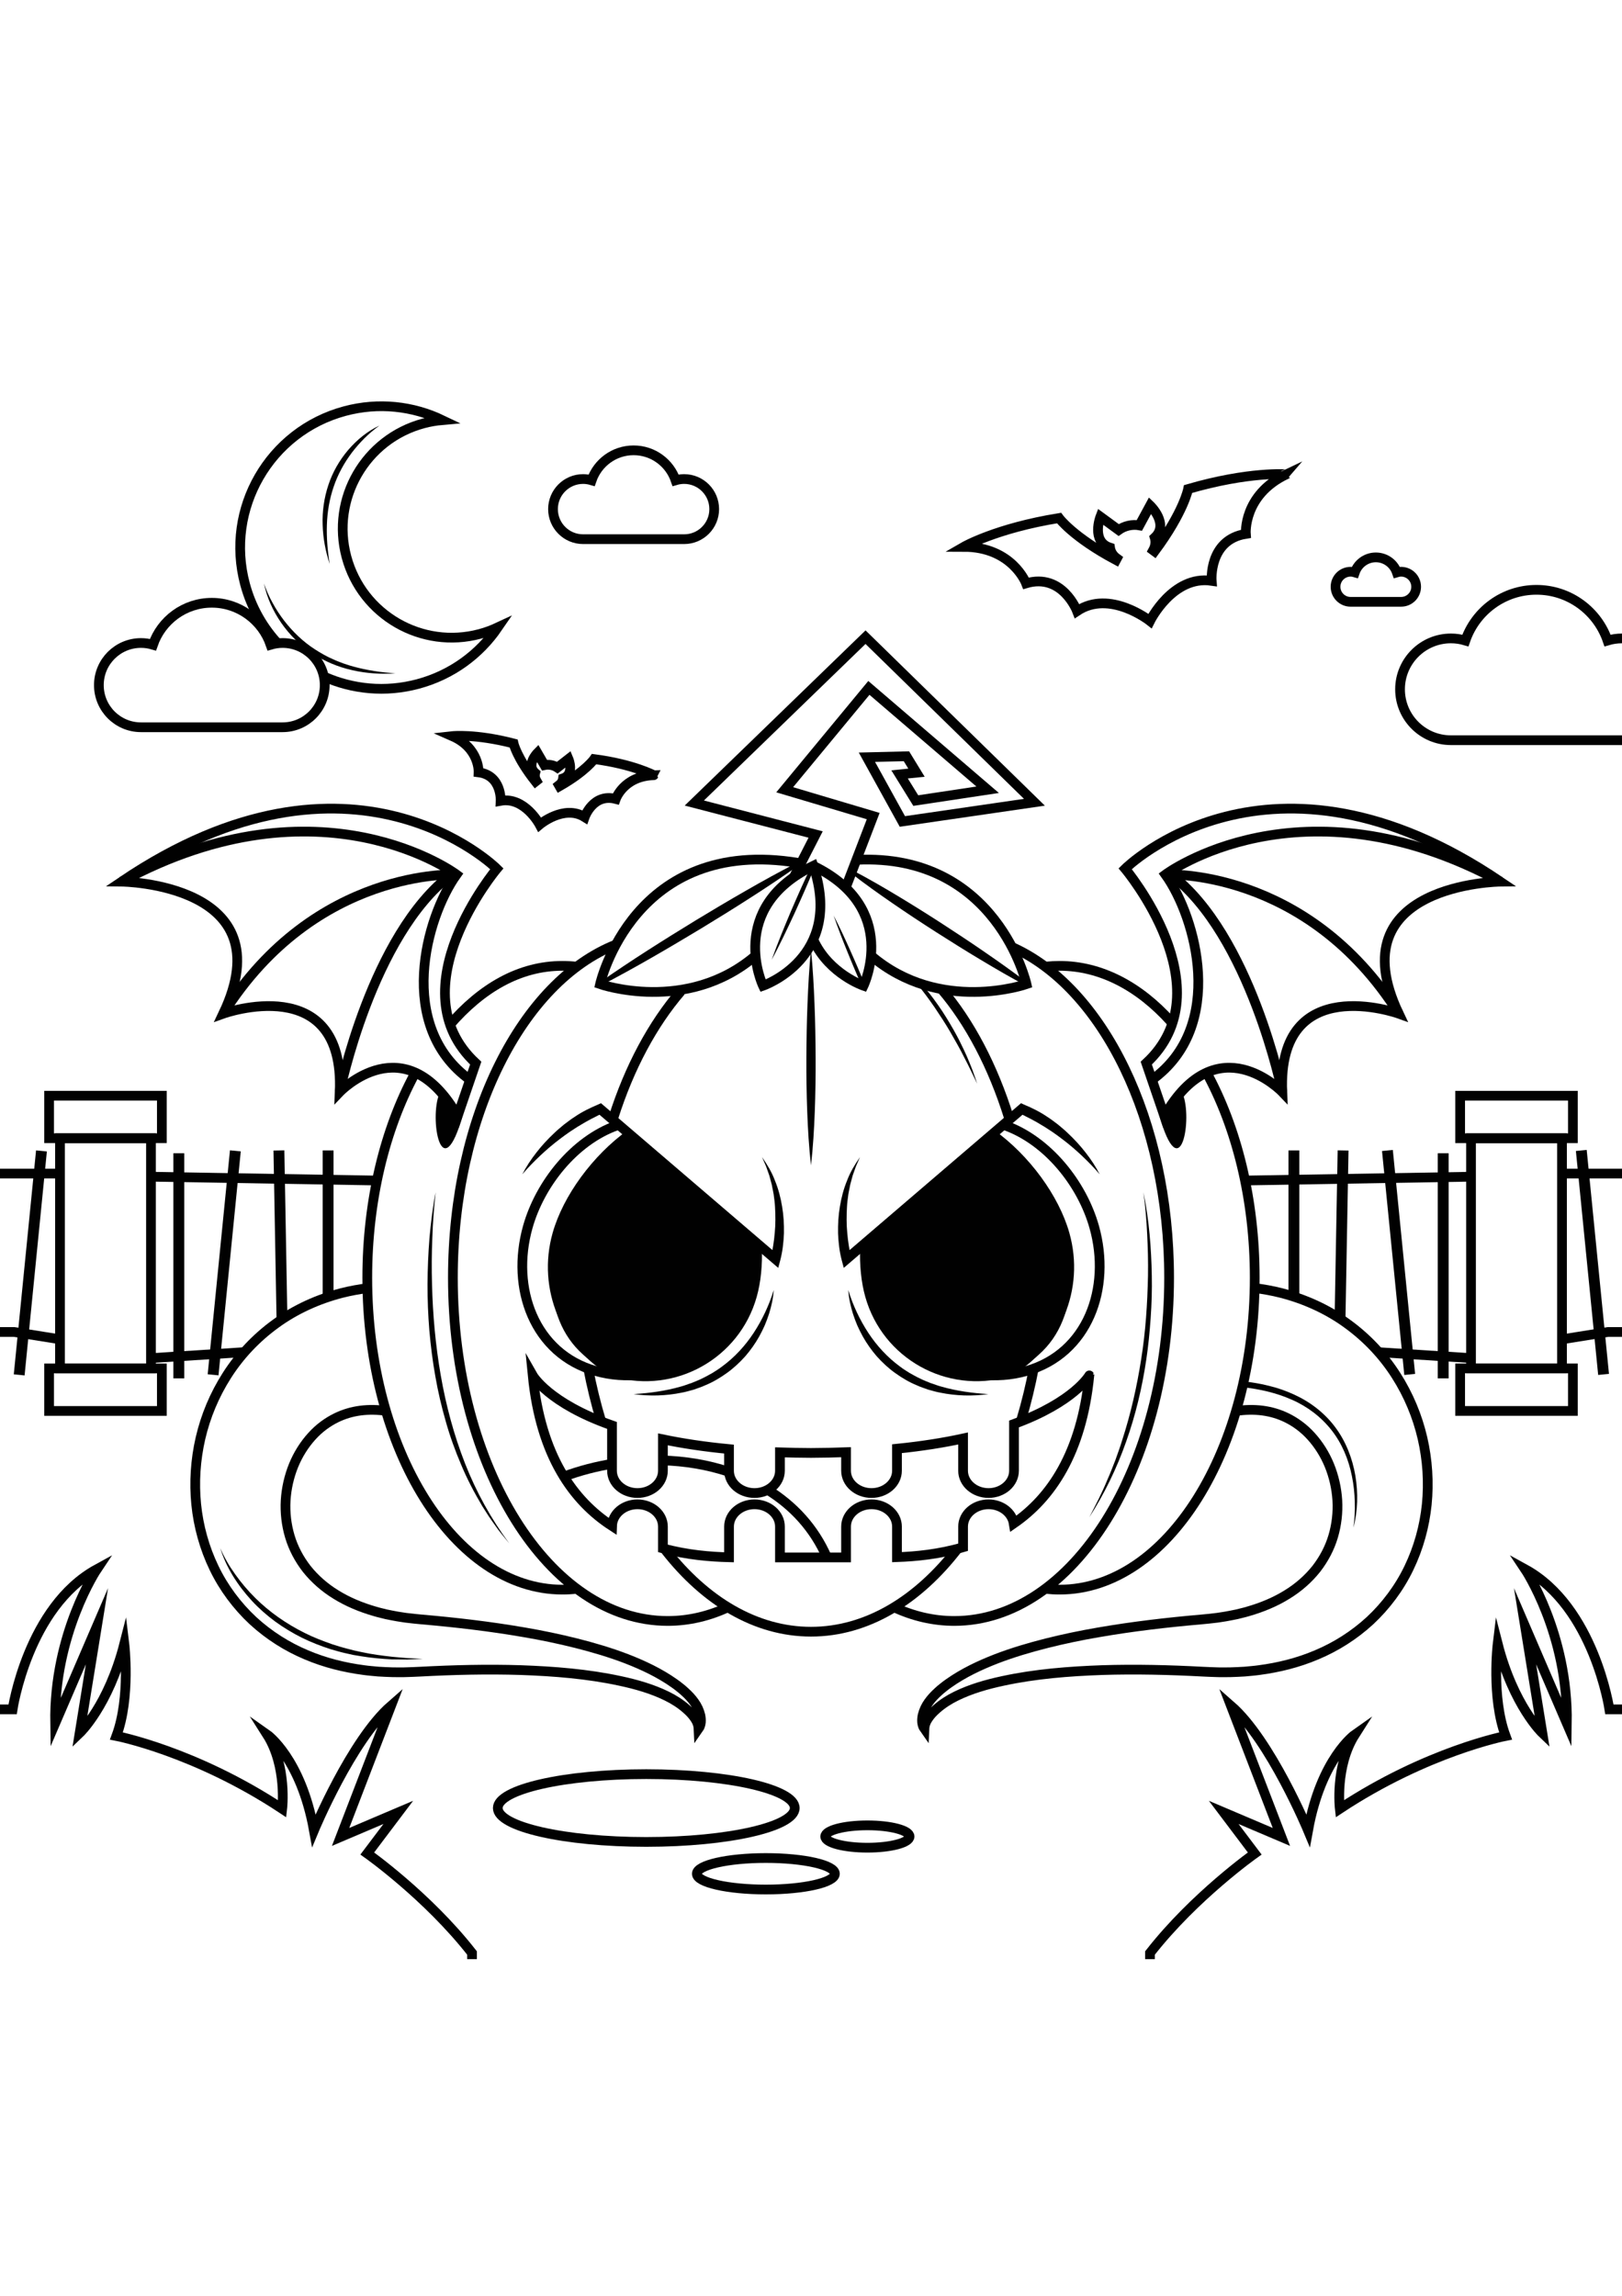 <?xml version="1.0" encoding="utf-8"?>
<!-- Generator: Adobe Illustrator 27.5.0, SVG Export Plug-In . SVG Version: 6.00 Build 0)  -->
<svg xmlns="http://www.w3.org/2000/svg" xmlns:xlink="http://www.w3.org/1999/xlink" viewBox="0 0 500 500" width="595" height="842" preserveAspectRatio="xMidYMid meet" data-scaled="true">
<g id="BACKGROUND">
	<rect style="fill:#FFFFFF;" width="500" height="500"/>
</g>
<g id="OBJECTS">
	<g>
		<g>
			<g>
				<g>
					<g>
						<g>
							<path style="fill:none;stroke:#010101;stroke-width:3;stroke-miterlimit:10;" d="M138.52,212.205
								c9.922-11.524,21.656-18.321,34.861-18.321c1.486,0,2.958,0.086,4.417,0.255"/>
							<path style="fill:none;stroke:#010101;stroke-width:3;stroke-miterlimit:10;" d="M177.799,385.869
								c-1.459,0.169-2.932,0.255-4.417,0.255c-33.228,0-60.164-43.034-60.164-96.12c0-23.956,5.485-45.865,14.559-62.696"/>
							<path style="fill:none;stroke:#010101;stroke-width:3;stroke-miterlimit:10;" d="M224.753,391.389
								c-6,2.856-12.356,4.39-18.937,4.39c-36.566,0-66.208-47.357-66.208-105.775c0-49.639,21.402-91.291,50.269-102.69"/>
						</g>
						<g>
							<path style="fill:none;stroke:#010101;stroke-width:3;stroke-miterlimit:10;" d="M360.94,211.048
								c-9.734-10.821-21.564-17.164-34.322-17.164c-1.332,0-2.655,0.069-3.966,0.205"/>
							<path style="fill:none;stroke:#010101;stroke-width:3;stroke-miterlimit:10;" d="M322.36,385.887
								c1.407,0.157,2.827,0.237,4.259,0.237c33.228,0,60.164-43.034,60.164-96.12c0-24.293-5.641-46.481-14.944-63.404"/>
							<path style="fill:none;stroke:#010101;stroke-width:3;stroke-miterlimit:10;" d="M275.534,391.525
								c5.915,2.769,12.174,4.255,18.65,4.255c36.565,0,66.208-47.357,66.208-105.775c0-48.591-20.508-89.529-48.45-101.927"/>
						</g>
					</g>
				</g>
				<path style="fill:none;stroke:#010101;stroke-width:3;stroke-miterlimit:10;" d="M189.099,240.631
					c4.915-15.445,12.065-28.77,20.769-38.889"/>
				<path style="fill:none;stroke:#010101;stroke-width:3;stroke-miterlimit:10;" d="M185.246,333.999
					c-1.569-5.216-2.898-10.65-3.965-16.267"/>
				<path style="fill:none;stroke:#010101;stroke-width:3;stroke-miterlimit:10;" d="M295.348,373.322
					c-12.364,16.108-28.149,25.767-45.347,25.767c-16.965,0-32.555-9.4-44.843-25.117"/>
				<path style="fill:none;stroke:#010101;stroke-width:3;stroke-miterlimit:10;" d="M318.755,317.553
					c-1.053,5.577-2.364,10.975-3.912,16.158"/>
				<path style="fill:none;stroke:#010101;stroke-width:3;stroke-miterlimit:10;" d="M290.215,201.048
					c8.711,10.188,15.874,23.827,20.783,39.583"/>
			</g>
			<g>
				<path style="fill:none;stroke:#010101;stroke-width:3;stroke-miterlimit:10;" d="M312.577,335.08v14.404
					c0,3.795-3.514,6.871-7.849,6.871c-4.335,0-7.849-3.076-7.849-6.871v-9.939c-5.904,1.282-12.658,2.371-20.376,3.151v6.788
					c0,3.795-3.514,6.871-7.849,6.871c-4.335,0-7.849-3.076-7.849-6.871v-5.715c-3.449,0.133-7.042,0.213-10.804,0.226
					c-3.314-0.012-6.502-0.073-9.573-0.179v5.668c0,3.795-3.514,6.871-7.849,6.871c-4.335,0-7.849-3.076-7.849-6.871v-6.667
					c-7.694-0.735-14.452-1.773-20.376-3.008v9.676c0,3.795-3.514,6.871-7.849,6.871h0c-4.335,0-7.849-3.076-7.849-6.871V335.52
					c-19.606-6.87-24.449-15.416-24.449-15.416c2.454,24.837,12.549,38.691,24.46,46.415c0.111-3.711,3.574-6.69,7.839-6.69
					c4.335,0,7.849,3.076,7.849,6.871v6.709c7.448,2.036,14.659,2.601,20.376,2.742V366.7c0-3.795,3.514-6.871,7.849-6.871
					c4.335,0,7.849,3.076,7.849,6.871v9.495c4.042,0,6.714,0,8.383,0c1.718,0,2.379,0,2.379,0c1.833,0,4.875,0,9.615,0V366.7
					c0-3.795,3.514-6.871,7.849-6.871c4.335,0,7.849,3.076,7.849,6.871v9.414c5.831-0.203,13.021-0.888,20.376-3.055V366.7
					c0-3.795,3.514-6.871,7.849-6.871h0c3.964,0,7.233,2.575,7.765,5.917c11.402-7.864,20.929-21.613,23.302-45.641
					C335.795,320.104,331.156,328.291,312.577,335.08z"/>
			</g>
			<g>
				<polyline style="fill:none;stroke:#010101;stroke-width:3;stroke-miterlimit:10;" points="260.822,169.485 269.176,147.727 
					241.889,139.611 267.843,108.221 304.455,139.611 282.299,142.948 277.306,134.88 282.518,134.353 279.42,129.288 
					267.236,129.584 278.169,149.383 318.874,143.467 266.809,92.585 214.034,143.703 251.426,153.406 244.703,166.541 				"/>
				<g>
					<path style="fill:none;stroke:#010101;stroke-width:3;stroke-miterlimit:10;" d="M246.104,162.161
						c-50.823-8.434-61.123,37.354-61.123,37.354s26.732,9.356,47.923-8.773"/>
					<path style="fill:none;stroke:#010101;stroke-width:3;stroke-miterlimit:10;" d="M263.999,161.209
						c43.327-2.168,52.431,38.306,52.431,38.306s-26.739,9.359-47.931-8.781"/>
					<path style="fill:none;stroke:#010101;stroke-width:3;stroke-miterlimit:10;" d="M250.686,163.044
						c26.951,13.029,15.512,36.965,15.512,36.965s-10.371-3.557-15.233-13.632"/>
					<path style="fill:none;stroke:#010101;stroke-width:3;stroke-miterlimit:10;" d="M235.205,200.009
						c0,0,25.095-8.606,15.512-36.965C223.766,176.073,235.205,200.009,235.205,200.009z"/>
				</g>
			</g>
			<g>
				<g>
					<path style="fill:none;stroke:#010101;stroke-width:3;stroke-miterlimit:10;" d="M190.143,243.072
						c-13.198,4.73-23.703,18.026-27.434,31.235c-5.35,18.939,1.983,39.097,20.922,44.447c4.738,1.338,9.522,1.652,14.118,1.074
						c-1.764-0.221-3.533-0.576-5.296-1.074c-18.939-5.35-24.312-23.253-18.962-42.192c3.175-11.241,10.698-22.788,20.721-29.417"/>
					<g>
						<path style="fill:#010101;" d="M161.005,258.136c1.209-2.377,2.704-4.617,4.356-6.73c1.645-2.124,3.479-4.108,5.453-5.956
							c0.961-0.955,2.029-1.79,3.061-2.673c1.089-0.808,2.151-1.662,3.309-2.381c2.247-1.544,4.72-2.743,7.235-3.796l0.002-0.001
							l0.833-0.389l0.734,0.628l54.049,46.296l-2.42,0.733l0-0.002c0.279-1.182,0.546-2.511,0.733-3.794
							c0.216-1.294,0.357-2.602,0.473-3.913c0.256-2.624,0.243-5.267,0.087-7.906c-0.054-1.326-0.249-2.633-0.423-3.952
							c-0.103-0.656-0.257-1.301-0.382-1.955l-0.184-0.984l-0.258-0.965l-0.527-1.937l-0.673-1.896
							c-0.113-0.317-0.211-0.642-0.337-0.955l-0.411-0.923l-0.818-1.867c1.543,2.226,2.998,4.595,3.963,7.184
							c1.059,2.552,1.77,5.255,2.223,7.995c0.475,2.741,0.629,5.536,0.576,8.324c-0.118,2.805-0.406,5.531-1.153,8.356l-0.001,0.002
							l-0.611,2.282l-1.809-1.55l-54.049-46.296l1.567,0.239l-0.001,0.001c-2.292,1.15-4.586,2.283-6.767,3.647
							c-1.124,0.626-2.163,1.389-3.258,2.072c-1.046,0.754-2.119,1.48-3.138,2.282c-2.065,1.57-4.052,3.263-5.959,5.062
							C164.576,254.224,162.726,256.105,161.005,258.136z"/>
					</g>
					<path style="fill:#010101;" d="M193.606,244.455c-10.949,7.861-20.027,20.325-23.249,31.732
						c-4.923,17.427,2.924,35.434,17.95,44.054c0.322,0.101,0.64,0.207,0.967,0.3c18.939,5.35,38.63-5.667,43.979-24.606
						c1.298-4.596,1.812-9.895,1.584-15.359L193.606,244.455z"/>
				</g>
				<g>
					<path style="fill:none;stroke:#010101;stroke-width:3;stroke-miterlimit:10;" d="M309.857,243.072
						c13.198,4.73,23.703,18.026,27.434,31.235c5.35,18.939-1.983,39.097-20.922,44.447c-4.738,1.338-9.522,1.652-14.118,1.074
						c1.764-0.221,3.533-0.576,5.296-1.074c18.939-5.35,24.312-23.253,18.962-42.192c-3.175-11.241-10.698-22.788-20.721-29.417"/>
					<g>
						<path style="fill:#010101;" d="M338.995,258.136c-1.721-2.03-3.57-3.912-5.473-5.715c-1.907-1.799-3.894-3.492-5.959-5.062
							c-1.019-0.802-2.091-1.528-3.138-2.282c-1.095-0.683-2.134-1.447-3.258-2.072c-2.181-1.365-4.475-2.497-6.767-3.647
							l-0.002-0.001l1.566-0.239l-54.049,46.296l-1.809,1.55l-0.611-2.282l-0.001-0.002c-0.747-2.825-1.035-5.552-1.153-8.356
							c-0.053-2.788,0.101-5.583,0.576-8.324c0.454-2.74,1.164-5.443,2.223-7.995c0.965-2.589,2.42-4.958,3.963-7.184l-0.818,1.867
							l-0.411,0.923c-0.126,0.312-0.224,0.638-0.337,0.955l-0.673,1.896l-0.527,1.937l-0.258,0.965l-0.185,0.984
							c-0.125,0.654-0.279,1.299-0.382,1.955c-0.174,1.319-0.369,2.626-0.423,3.952c-0.155,2.639-0.169,5.282,0.087,7.906
							c0.116,1.311,0.257,2.619,0.473,3.913c0.187,1.284,0.454,2.612,0.733,3.794l0,0.002l-2.42-0.733l54.049-46.296l0.734-0.628
							l0.833,0.389l0.002,0.001c2.515,1.052,4.988,2.252,7.235,3.796c1.158,0.719,2.22,1.573,3.309,2.381
							c1.032,0.883,2.1,1.717,3.061,2.673c1.973,1.848,3.808,3.832,5.453,5.956C336.29,253.519,337.786,255.759,338.995,258.136z"/>
					</g>
					<path style="fill:#010101;" d="M306.394,244.455c10.949,7.861,20.027,20.325,23.249,31.732
						c4.922,17.427-2.924,35.434-17.95,44.054c-0.322,0.101-0.641,0.207-0.967,0.3c-18.939,5.35-38.63-5.667-43.979-24.606
						c-1.298-4.596-1.812-9.895-1.584-15.359L306.394,244.455z"/>
				</g>
			</g>
			<g>
				<g>
					<path style="fill:#010101;" d="M238.512,293.8c-0.138,2.482-0.705,4.933-1.447,7.321c-0.379,1.194-0.834,2.363-1.312,3.528
						c-0.514,1.147-1.071,2.278-1.68,3.385c-1.23,2.206-2.7,4.29-4.367,6.211c-1.702,1.887-3.572,3.644-5.65,5.122
						c-2.068,1.484-4.27,2.803-6.623,3.766c-1.15,0.542-2.368,0.908-3.553,1.348c-1.222,0.326-2.427,0.715-3.67,0.927
						c-4.935,1.017-9.991,1.143-14.893,0.457c4.939-0.305,9.799-0.962,14.436-2.297c1.174-0.281,2.281-0.769,3.426-1.123
						c1.102-0.471,2.236-0.864,3.292-1.424c1.085-0.5,2.112-1.106,3.156-1.678c1.004-0.638,2.022-1.256,2.961-1.987
						c3.838-2.806,7.112-6.359,9.751-10.375C234.969,302.957,237.067,298.529,238.512,293.8z"/>
				</g>
				<g>
					<path style="fill:#010101;" d="M261.488,293.8c1.445,4.729,3.543,9.158,6.173,13.182c2.639,4.016,5.913,7.569,9.751,10.375
						c0.939,0.731,1.957,1.349,2.961,1.987c1.044,0.572,2.07,1.177,3.156,1.678c1.057,0.56,2.19,0.954,3.292,1.424
						c1.144,0.354,2.252,0.842,3.426,1.123c4.637,1.335,9.497,1.992,14.436,2.297c-4.902,0.686-9.958,0.56-14.893-0.457
						c-1.243-0.212-2.448-0.602-3.67-0.927c-1.185-0.44-2.403-0.807-3.553-1.348c-2.353-0.963-4.555-2.283-6.623-3.766
						c-2.078-1.478-3.948-3.234-5.65-5.122c-1.667-1.921-3.136-4.005-4.367-6.211c-0.608-1.107-1.166-2.238-1.68-3.385
						c-0.478-1.165-0.933-2.334-1.312-3.528C262.193,298.733,261.626,296.282,261.488,293.8z"/>
				</g>
			</g>
		</g>
		<g>
			<g>
				<g>
					<path style="fill:none;stroke:#010101;stroke-width:3;stroke-miterlimit:10;" d="M346.843,163.954
						c0,0,31.146,37.068,6.509,59.905l5.572,16.299c16.265-28.417,36.351-7.405,36.351-7.405
						c-1.621-37.591,35.905-24.137,35.905-24.137c-19.107-40.178,31.343-40.687,31.343-40.687
						C391.241,119.723,346.843,163.954,346.843,163.954z"/>
					<path style="fill:none;stroke:#010101;stroke-width:3;stroke-miterlimit:10;" d="M355.111,229.001
						c22.885-16.446,13.623-50.069,4.15-63.257c0,0,41.701-31.207,103.263,2.184"/>
					<path style="fill:none;stroke:#010101;stroke-width:3;stroke-miterlimit:10;" d="M359.261,165.744
						c0,0,43.499-2.249,71.92,42.871"/>
					<path style="fill:none;stroke:#010101;stroke-width:3;stroke-miterlimit:10;" d="M395.276,232.752
						c0,0-9.8-48.368-34.345-67.021"/>
				</g>
				<path style="fill:#010101;" d="M357.261,239.632c6.631,23.576,10.525,0.999,7.262-6.421L357.261,239.632z"/>
			</g>
			<g>
				<g>
					<path style="fill:none;stroke:#010101;stroke-width:3;stroke-miterlimit:10;" d="M153.157,163.954
						c0,0-31.146,37.068-6.51,59.905l-5.572,16.299c-16.265-28.417-36.351-7.405-36.351-7.405
						c1.621-37.591-35.905-24.137-35.905-24.137c19.106-40.178-31.343-40.687-31.343-40.687
						C108.759,119.723,153.157,163.954,153.157,163.954z"/>
					<path style="fill:none;stroke:#010101;stroke-width:3;stroke-miterlimit:10;" d="M144.889,229.001
						c-22.885-16.446-13.623-50.069-4.15-63.257c0,0-41.701-31.207-103.263,2.184"/>
					<path style="fill:none;stroke:#010101;stroke-width:3;stroke-miterlimit:10;" d="M140.739,165.744
						c0,0-43.499-2.249-71.92,42.871"/>
					<path style="fill:none;stroke:#010101;stroke-width:3;stroke-miterlimit:10;" d="M104.724,232.752
						c0,0,9.8-48.368,34.345-67.021"/>
				</g>
				<path style="fill:#010101;" d="M142.739,239.632c-6.631,23.576-10.525,0.999-7.262-6.421L142.739,239.632z"/>
			</g>
		</g>
		<path style="fill:none;stroke:#010101;stroke-width:3;stroke-miterlimit:10;" d="M386.75,293.187
			c2.757,0.339,5.518,0.833,8.258,1.531c7.214,1.861,14.247,5.022,20.297,9.445c6.068,4.387,11.189,9.867,15.04,15.923
			c3.87,6.052,6.584,12.621,8.15,19.351c1.554,6.734,1.997,13.634,1.323,20.418c-0.689,6.781-2.54,13.449-5.501,19.588
			c-2.95,6.146-7.109,11.683-11.995,16.242c-4.924,4.529-10.554,8.062-16.397,10.513c-5.842,2.492-11.863,3.947-17.785,4.724
			c-1.482,0.216-2.958,0.308-4.431,0.46c-1.469,0.071-2.937,0.177-4.394,0.199c-1.454-0.002-2.912,0.06-4.35-0.013
			c-1.435-0.047-2.927-0.093-4.16-0.164c-10.358-0.554-20.729-0.812-31.051-0.482c-10.306,0.366-20.621,1.181-30.589,3.333
			c-4.978,1.058-9.891,2.467-14.367,4.654c-2.233,1.089-4.321,2.425-6.113,4.018c-0.906,0.792-1.734,1.649-2.419,2.628
			c-0.7,0.98-1.244,2.075-1.305,3.466c-0.403-0.567-0.622-1.286-0.707-2.023c-0.062-0.732,0.007-1.486,0.168-2.209
			c0.35-1.439,1.002-2.803,1.851-3.97c0.842-1.176,1.827-2.232,2.879-3.171l0.789-0.713l0.82-0.659
			c0.543-0.453,1.107-0.865,1.678-1.265c4.568-3.23,9.584-5.577,14.67-7.558c5.103-1.96,10.324-3.492,15.574-4.819
			c5.252-1.316,10.548-2.419,15.859-3.329c10.624-1.845,21.307-3.08,31.998-4.009c1.398-0.113,2.537-0.258,3.732-0.391
			c1.196-0.108,2.357-0.344,3.529-0.509c1.166-0.189,2.307-0.451,3.453-0.67c1.12-0.296,2.26-0.526,3.352-0.862
			c4.4-1.258,8.517-2.971,12.096-5.198c3.602-2.196,6.634-4.908,9.048-7.93c2.37-3.062,4.148-6.43,5.213-10.025
			c1.066-3.589,1.496-7.357,1.283-11.093c-0.228-3.736-1.076-7.419-2.451-10.797c-1.382-3.377-3.318-6.418-5.582-8.921
			c-2.258-2.521-4.892-4.434-7.653-5.774c-4.693-2.267-9.878-2.877-15.529-2.061"/>
		<path style="fill:none;stroke:#010101;stroke-width:3;stroke-miterlimit:10;" d="M113.551,293.187
			c-2.757,0.339-5.518,0.833-8.258,1.531c-7.214,1.861-14.247,5.022-20.297,9.445c-6.068,4.387-11.189,9.867-15.04,15.923
			c-3.87,6.052-6.585,12.621-8.15,19.351c-1.554,6.734-1.997,13.634-1.323,20.418c0.689,6.781,2.54,13.449,5.501,19.588
			c2.95,6.146,7.109,11.683,11.995,16.242c4.924,4.529,10.554,8.062,16.397,10.513c5.842,2.492,11.863,3.947,17.785,4.724
			c1.482,0.216,2.958,0.308,4.431,0.46c1.469,0.071,2.937,0.177,4.394,0.199c1.454-0.002,2.912,0.06,4.35-0.013
			c1.435-0.047,2.927-0.093,4.16-0.164c10.358-0.554,20.729-0.812,31.051-0.482c10.306,0.366,20.621,1.181,30.589,3.333
			c4.978,1.058,9.891,2.467,14.367,4.654c2.233,1.089,4.321,2.425,6.113,4.018c0.906,0.792,1.734,1.649,2.419,2.628
			c0.7,0.98,1.244,2.075,1.305,3.466c0.403-0.567,0.622-1.286,0.707-2.023c0.061-0.732-0.007-1.486-0.168-2.209
			c-0.35-1.439-1.002-2.803-1.851-3.97c-0.842-1.176-1.827-2.232-2.879-3.171l-0.789-0.713l-0.82-0.659
			c-0.543-0.453-1.107-0.865-1.678-1.265c-4.568-3.23-9.584-5.577-14.67-7.558c-5.103-1.96-10.324-3.492-15.574-4.819
			c-5.252-1.316-10.549-2.419-15.859-3.329c-10.624-1.845-21.307-3.08-31.998-4.009c-1.398-0.113-2.537-0.258-3.732-0.391
			c-1.196-0.108-2.357-0.344-3.529-0.509c-1.166-0.189-2.307-0.451-3.453-0.67c-1.12-0.296-2.26-0.526-3.352-0.862
			c-4.4-1.258-8.517-2.971-12.096-5.198c-3.602-2.196-6.634-4.908-9.048-7.93c-2.37-3.062-4.148-6.43-5.213-10.025
			c-1.066-3.589-1.496-7.357-1.283-11.093c0.228-3.736,1.076-7.419,2.451-10.797c1.382-3.377,3.318-6.418,5.582-8.921
			c2.258-2.521,4.892-4.434,7.653-5.774c4.693-2.267,9.878-2.877,15.529-2.061"/>
		<g>
			<path style="fill:none;stroke:#010101;stroke-width:3;stroke-miterlimit:10;" d="M236.557,355.313
				c7.944,4.89,14.412,11.811,18.361,20.882"/>
			<path style="fill:none;stroke:#010101;stroke-width:3;stroke-miterlimit:10;" d="M204,346.293
				c7.17,0.189,14.215,1.356,20.746,3.545"/>
			<path style="fill:none;stroke:#010101;stroke-width:3;stroke-miterlimit:10;" d="M173.811,351.278
				c4.881-1.81,9.986-3.139,15.167-3.973"/>
		</g>
		<g>
			<path style="fill:#010101;" d="M134.302,263.671c-0.534,4.703-0.873,9.418-1.034,14.137c-0.201,4.716-0.234,9.437-0.094,14.149
				c0.232,9.424,1.073,18.827,2.687,28.098c1.611,9.268,4.054,18.395,7.481,27.158c3.432,8.764,8.019,17.071,13.653,24.681
				c-1.471-1.848-3.059-3.623-4.38-5.594c-0.678-0.972-1.403-1.915-2.044-2.914l-1.913-3.004c-2.421-4.082-4.65-8.3-6.478-12.692
				c-1.868-4.373-3.497-8.858-4.777-13.441c-1.318-4.572-2.4-9.214-3.213-13.9c-0.84-4.682-1.426-9.406-1.843-14.139
				c-0.382-4.737-0.574-9.488-0.562-14.236c0.028-4.748,0.231-9.492,0.602-14.219c0.206-2.363,0.464-4.72,0.775-7.069
				C133.469,268.335,133.822,265.991,134.302,263.671z"/>
		</g>
		<g>
			<path style="fill:#010101;" d="M283.452,198.813c2.109,2.227,3.941,4.628,5.683,7.111c1.753,2.471,3.324,5.063,4.824,7.689
				c0.735,1.322,1.473,2.643,2.123,4.009c0.677,1.352,1.327,2.716,1.939,4.098c0.621,1.377,1.15,2.795,1.716,4.193
				c0.534,1.411,1.009,2.846,1.481,4.276c-1.319-2.715-2.574-5.443-3.987-8.092c-1.315-2.696-2.85-5.274-4.322-7.88
				c-1.505-2.589-3.154-5.087-4.822-7.568c-1.695-2.455-3.469-4.888-5.367-7.155l-0.015-0.017c-0.177-0.211-0.149-0.527,0.062-0.704
				C282.971,198.604,283.271,198.624,283.452,198.813z"/>
		</g>
		<g>
			<path style="fill:#010101;" d="M316.16,199.936c-4.724-2.517-9.336-5.209-13.913-7.955c-4.582-2.738-9.101-5.574-13.6-8.441
				c-4.494-2.875-8.949-5.811-13.348-8.834c-4.401-3.02-8.753-6.115-12.981-9.403c-0.219-0.17-0.258-0.486-0.088-0.704
				c0.152-0.195,0.418-0.247,0.629-0.137c4.746,2.484,9.367,5.16,13.94,7.913c4.575,2.75,9.094,5.585,13.573,8.483
				c4.475,2.905,8.929,5.841,13.321,8.876c4.397,3.026,8.758,6.107,13.008,9.362c0.22,0.169,0.262,0.483,0.093,0.703
				C316.643,199.996,316.373,200.049,316.16,199.936z"/>
		</g>
		<g>
			<path style="fill:#010101;" d="M184.722,199.088c9.721-6.814,19.749-13.122,29.856-19.3c5.066-3.068,10.153-6.101,15.298-9.04
				c5.13-2.963,10.332-5.808,15.601-8.541c0.246-0.128,0.548-0.032,0.676,0.214c0.117,0.226,0.046,0.499-0.157,0.641
				c-4.856,3.413-9.781,6.715-14.776,9.899c-4.981,3.208-10.02,6.322-15.079,9.4c-10.145,6.115-20.368,12.102-30.899,17.581
				c-0.245,0.128-0.548,0.032-0.676-0.213C184.447,199.504,184.519,199.23,184.722,199.088z"/>
		</g>
		<g>
			<path style="fill:#010101;" d="M251.174,163.247c-0.968,2.458-2.005,4.886-3.059,7.306c-1.04,2.426-2.161,4.817-3.237,7.227
				c-1.113,2.394-2.241,4.781-3.391,7.159c-1.168,2.37-2.342,4.737-3.603,7.065c0.878-2.498,1.843-4.958,2.814-7.415
				c0.989-2.449,2-4.888,3.025-7.321c1.062-2.417,2.08-4.853,3.179-7.253c1.085-2.406,2.187-4.806,3.357-7.174
				c0.122-0.248,0.423-0.349,0.67-0.227C251.164,162.73,251.267,163.007,251.174,163.247z"/>
		</g>
		<g>
			<path style="fill:#010101;" d="M265.738,200.205c-0.808-1.784-1.583-3.582-2.343-5.386c-0.776-1.797-1.495-3.619-2.242-5.429
				c-0.753-1.807-1.438-3.643-2.16-5.464c-0.684-1.836-1.374-3.671-1.999-5.533c0.909,1.741,1.753,3.509,2.603,5.275
				c0.812,1.782,1.661,3.549,2.442,5.344c0.787,1.793,1.602,3.574,2.36,5.379c0.774,1.798,1.534,3.603,2.259,5.422
				c0.102,0.256-0.023,0.547-0.279,0.65C266.13,200.563,265.848,200.447,265.738,200.205z"/>
		</g>
		<g>
			<path style="fill:#010101;" d="M352.477,263.671c1.734,8.461,2.43,17.119,2.578,25.764c0.086,4.326-0.048,8.657-0.348,12.976
				c-0.302,4.318-0.722,8.633-1.369,12.918c-1.27,8.57-3.296,17.044-6.202,25.21c-2.865,8.178-6.681,16.018-11.341,23.281
				c1.978-3.837,3.981-7.648,5.597-11.638c0.904-1.95,1.619-3.981,2.43-5.967c0.697-2.032,1.478-4.032,2.086-6.092
				c2.656-8.162,4.552-16.553,5.877-25.029c1.356-8.478,1.917-17.067,2.092-25.658c0.075-4.298-0.032-8.599-0.254-12.897
				C353.425,272.24,353.05,267.947,352.477,263.671z"/>
		</g>
		<g>
			<path style="fill:#010101;" d="M250,188.931c0.563,5.537,0.861,11.074,1.08,16.611c0.23,5.537,0.313,11.074,0.343,16.611
				c0.031,5.537-0.053,11.074-0.255,16.611c-0.21,5.537-0.533,11.074-1.168,16.611c-0.635-5.537-0.958-11.074-1.168-16.611
				c-0.202-5.537-0.286-11.074-0.255-16.611c0.03-5.537,0.113-11.074,0.343-16.611C249.139,200.005,249.437,194.468,250,188.931z"/>
		</g>
		<g>
			<path style="fill:#010101;" d="M383.281,321.91c2.679,0.343,5.361,0.734,7.985,1.43c2.638,0.626,5.213,1.545,7.686,2.681
				c4.949,2.257,9.433,5.694,12.681,10.09c3.272,4.384,5.269,9.593,6.175,14.904c0.868,5.318,0.776,10.817-0.592,15.989
				c0.187-1.322,0.316-2.645,0.367-3.972c0.072-1.324,0.092-2.65,0.038-3.971c-0.061-2.643-0.343-5.275-0.868-7.852
				c-1.008-5.153-3.065-10.117-6.282-14.214c-3.213-4.09-7.462-7.314-12.24-9.394c-4.76-2.126-9.933-3.283-15.147-3.862
				l-0.022-0.003c-0.505-0.056-0.869-0.511-0.813-1.016c0.056-0.505,0.511-0.869,1.016-0.813
				C383.27,321.909,383.278,321.91,383.281,321.91z"/>
		</g>
		<g>
			<path style="fill:#010101;" d="M67.884,373.322c1.243,2.911,2.852,5.636,4.689,8.179c1.821,2.554,3.855,4.944,6.068,7.147
				c4.43,4.408,9.615,7.994,15.186,10.782c2.783,1.412,5.706,2.523,8.654,3.558c1.499,0.442,2.974,0.972,4.501,1.321l2.274,0.59
				l2.299,0.493c3.068,0.67,6.189,1.07,9.319,1.422c1.566,0.162,3.14,0.273,4.714,0.413c1.576,0.059,3.156,0.133,4.739,0.223
				c-1.579,0.087-3.163,0.168-4.749,0.218c-1.584-0.015-3.173-0.003-4.762-0.042c-3.172-0.17-6.347-0.447-9.494-0.969l-2.361-0.39
				l-2.337-0.522c-1.567-0.319-3.088-0.821-4.632-1.237c-3.045-0.981-6.042-2.136-8.921-3.553c-2.869-1.433-5.622-3.101-8.223-4.982
				c-2.578-1.909-5.011-4.024-7.184-6.38C73.332,384.897,69.761,379.395,67.884,373.322z"/>
		</g>
	</g>
	<g>
		<g>
			<g>
				<rect x="53.445" y="251.639" style="fill:#010101;" width="3.348" height="69.37"/>
				
					<rect x="7.571" y="250.765" transform="matrix(0.995 0.099 -0.099 0.995 28.41 0.494)" style="fill:#010101;" width="3.348" height="69.37"/>
				
					<rect x="67.336" y="250.765" transform="matrix(0.995 0.099 -0.099 0.995 28.714 -5.446)" style="fill:#010101;" width="3.348" height="69.37"/>
			</g>
			<g>
				
					<rect x="15.14" y="317.951" style="fill:none;stroke:#010101;stroke-width:3;stroke-miterlimit:10;" width="34.753" height="13.103"/>
				
					<rect x="18.489" y="247.005" style="fill:none;stroke:#010101;stroke-width:3;stroke-miterlimit:10;" width="28.055" height="70.945"/>
				
					<rect x="15.14" y="233.902" style="fill:none;stroke:#010101;stroke-width:3;stroke-miterlimit:10;" width="34.753" height="13.103"/>
			</g>
			
				<line style="fill:none;stroke:#010101;stroke-width:3;stroke-miterlimit:10;" x1="46.544" y1="258.868" x2="116.198" y2="260.042"/>
			
				<line style="fill:none;stroke:#010101;stroke-width:3;stroke-miterlimit:10;" x1="46.544" y1="314.775" x2="75.346" y2="312.929"/>
		</g>
		<polyline style="fill:none;stroke:#010101;stroke-width:3;stroke-miterlimit:10;" points="18.489,308.979 4.329,306.716 
			0,306.716 		"/>
		<path style="fill:#010101;" d="M102.816,294.955v-44.19h-3.348v45.376C100.554,295.715,101.671,295.317,102.816,294.955z"/>
		<path style="fill:#010101;" d="M88.579,301.728l-0.925-50.987l-3.348,0.061l0.964,53.165
			C86.242,303.268,87.348,302.511,88.579,301.728z"/>
		<line style="fill:none;stroke:#010101;stroke-width:3;stroke-miterlimit:10;" x1="18.489" y1="257.895" x2="0" y2="257.895"/>
	</g>
	<g>
		<g>
			<g>
				
					<rect x="443.207" y="251.639" transform="matrix(-1 -1.224647e-16 1.224647e-16 -1 889.762 572.649)" style="fill:#010101;" width="3.348" height="69.37"/>
				
					<rect x="489.081" y="250.765" transform="matrix(-0.995 0.099 -0.099 -0.995 1007.446 520.722)" style="fill:#010101;" width="3.348" height="69.37"/>
				
					<rect x="429.316" y="250.765" transform="matrix(-0.995 0.099 -0.099 -0.995 888.217 526.649)" style="fill:#010101;" width="3.348" height="69.37"/>
			</g>
			<g>
				
					<rect x="450.107" y="317.951" transform="matrix(-1 -1.224647e-16 1.224647e-16 -1 934.967 649.004)" style="fill:none;stroke:#010101;stroke-width:3;stroke-miterlimit:10;" width="34.753" height="13.103"/>
				
					<rect x="453.456" y="247.005" transform="matrix(-1 -1.224647e-16 1.224647e-16 -1 934.967 564.956)" style="fill:none;stroke:#010101;stroke-width:3;stroke-miterlimit:10;" width="28.055" height="70.945"/>
				
					<rect x="450.107" y="233.902" transform="matrix(-1 -1.224647e-16 1.224647e-16 -1 934.967 480.907)" style="fill:none;stroke:#010101;stroke-width:3;stroke-miterlimit:10;" width="34.753" height="13.103"/>
			</g>
			
				<line style="fill:none;stroke:#010101;stroke-width:3;stroke-miterlimit:10;" x1="453.456" y1="258.868" x2="383.802" y2="260.042"/>
			
				<line style="fill:none;stroke:#010101;stroke-width:3;stroke-miterlimit:10;" x1="453.456" y1="314.775" x2="424.654" y2="312.929"/>
		</g>
		<polyline style="fill:none;stroke:#010101;stroke-width:3;stroke-miterlimit:10;" points="481.511,308.979 495.671,306.716 
			500,306.716 		"/>
		<path style="fill:#010101;" d="M397.184,294.955v-44.19h3.348v45.376C399.446,295.715,398.329,295.317,397.184,294.955z"/>
		<path style="fill:#010101;" d="M411.421,301.728l0.925-50.987l3.348,0.061l-0.964,53.165
			C413.758,303.268,412.652,302.511,411.421,301.728z"/>
		<line style="fill:none;stroke:#010101;stroke-width:3;stroke-miterlimit:10;" x1="481.511" y1="257.895" x2="500" y2="257.895"/>
	</g>
	<g>
		<path style="fill:none;stroke:#010101;stroke-width:3;stroke-miterlimit:10;" d="M87.113,94.383c-1.283,0-2.519,0.193-3.689,0.54
			c-2.592-7.527-9.73-12.937-18.137-12.937c-8.407,0-15.545,5.41-18.137,12.937c-1.17-0.347-2.406-0.54-3.689-0.54
			c-7.171,0-12.984,5.813-12.984,12.984c0,7.171,5.813,12.984,12.984,12.984h43.652c7.171,0,12.984-5.813,12.984-12.984
			C100.097,100.196,94.284,94.383,87.113,94.383z"/>
		<g>
			<path style="fill:none;stroke:#010101;stroke-width:3;stroke-miterlimit:10;" d="M99.824,104.712
				c8.813,3.942,18.987,4.992,29.038,2.294c10.441-2.802,18.962-9.179,24.623-17.452c-1.757,0.821-3.604,1.509-5.541,2.029
				c-17.915,4.809-36.335-5.816-41.144-23.731c-4.808-17.915,5.816-36.335,23.731-41.144c1.938-0.52,3.881-0.849,5.813-1.018
				c-9.043-4.327-19.612-5.579-30.053-2.777c-23.221,6.233-36.993,30.11-30.761,53.332c1.942,7.234,5.596,13.551,10.409,18.632"/>
			<g>
				<path style="fill:#010101;" d="M81.371,76.028c0.705,2.095,1.605,4.107,2.673,6.02c1.04,1.926,2.253,3.749,3.571,5.478
					c2.665,3.432,5.83,6.476,9.473,8.818c1.815,1.173,3.699,2.258,5.7,3.098c0.977,0.472,2.006,0.826,3.016,1.223
					c1.037,0.325,2.057,0.709,3.114,0.974c4.202,1.156,8.562,1.817,12.978,2.093c-4.412,0.31-8.902,0.042-13.265-0.961
					c-4.369-0.961-8.589-2.726-12.35-5.202c-3.773-2.462-7.026-5.698-9.578-9.377C84.159,84.513,82.251,80.373,81.371,76.028z"/>
			</g>
			<g>
				<path style="fill:#010101;" d="M116.995,27.362c-3.321,2.362-6.169,5.251-8.579,8.422c-2.388,3.187-4.304,6.71-5.568,10.469
					c-1.282,3.752-1.954,7.712-2.081,11.711c-0.129,4.001,0.203,8.043,0.867,12.065c-1.284-3.868-2.062-7.94-2.175-12.069
					c-0.151-4.125,0.448-8.307,1.761-12.257c1.298-3.96,3.418-7.641,6.103-10.796C110.019,31.77,113.275,29.075,116.995,27.362z"/>
			</g>
		</g>
	</g>
	<path style="fill:none;stroke:#010101;stroke-width:3;stroke-miterlimit:10;" d="M210.896,43.852c-0.916,0-1.798,0.138-2.633,0.385
		c-1.85-5.373-6.945-9.235-12.946-9.235c-6.001,0-11.096,3.862-12.946,9.235c-0.835-0.247-1.718-0.385-2.633-0.385
		c-5.118,0-9.268,4.149-9.268,9.268s4.149,9.268,9.268,9.268h31.159c5.118,0,9.268-4.149,9.268-9.268S216.014,43.852,210.896,43.852
		z"/>
	<path style="fill:none;stroke:#010101;stroke-width:3;stroke-miterlimit:10;" d="M431.91,72.422c-0.458,0-0.899,0.069-1.317,0.193
		c-0.925-2.686-3.473-4.617-6.473-4.617s-5.548,1.931-6.473,4.617c-0.418-0.124-0.859-0.193-1.317-0.193
		c-2.559,0-4.634,2.075-4.634,4.634c0,2.559,2.075,4.634,4.634,4.634h15.579c2.559,0,4.634-2.075,4.634-4.634
		C436.544,74.496,434.469,72.422,431.91,72.422z"/>
	<path style="fill:none;stroke:#010101;stroke-width:3;stroke-miterlimit:10;" d="M500,92.971c-1.55,0-3.043,0.233-4.457,0.652
		c-3.131-9.093-11.755-15.63-21.911-15.63c-10.156,0-18.78,6.536-21.911,15.63c-1.414-0.419-2.907-0.652-4.457-0.652
		c-8.663,0-15.686,7.023-15.686,15.686s7.023,15.686,15.686,15.686H500"/>
	<g>
		<path style="fill:none;stroke:#010101;stroke-width:3;stroke-miterlimit:10;" d="M0,423.019h3.884c0,0,4.667-31.516,26-43.21
			c0,0-13.333,19.882-12.889,47.539l12.889-29.945l-5.333,32.935c0,0,8.889-8.444,13.778-27.556c0,0,2,16.444-2.444,28.444
			c0,0,24.222,4.667,51.111,22.444c0,0,1.556-13.111-4.667-22.889c0,0,10.444,7.333,14.444,29.556c0,0,11.556-27.778,23.778-38.444
			l-15.556,40.444l17.778-7.556l-9.556,12.667c0,0,18.581,13.111,32.291,30.667V500"/>
		<path style="fill:none;stroke:#010101;stroke-width:3;stroke-miterlimit:10;" d="M500,423.019h-3.884c0,0-4.667-31.516-26-43.21
			c0,0,13.333,19.882,12.889,47.539l-12.889-29.945l5.333,32.935c0,0-8.889-8.444-13.778-27.556c0,0-2,16.444,2.445,28.444
			c0,0-24.222,4.667-51.111,22.444c0,0-1.556-13.111,4.667-22.889c0,0-10.444,7.333-14.444,29.556c0,0-11.556-27.778-23.778-38.444
			l15.556,40.444l-17.778-7.556l9.556,12.667c0,0-18.581,13.111-32.291,30.667V500"/>
	</g>
	<path style="fill:none;stroke:#010101;stroke-width:3;stroke-miterlimit:10;" d="M366.254,46.927c0,0-1.334,7.07-10.313,19.176
		c-0.147-0.117-0.298-0.228-0.453-0.334c0.599-1.094,0.823-2.318,0.552-3.525c-0.026-0.116-0.058-0.229-0.092-0.342
		c4.556-4.238-1.4-9.901-1.4-9.901l-3.32,6.128c-1.047-0.191-2.186-0.177-3.34,0.083c-1.154,0.26-2.189,0.735-3.054,1.355
		l-5.624-4.116c0,0-2.957,7.668,2.975,9.547c0.017,0.116,0.037,0.232,0.063,0.348c0.272,1.207,0.998,2.217,2.007,2.95
		c-0.094,0.162-0.183,0.327-0.266,0.496c-13.298-7.097-17.53-12.915-17.53-12.915c-19.4,3.123-29.373,8.88-29.373,8.88
		c14.935,0,19.219,11.233,19.219,11.233c11.197-3.294,15.711,8.56,15.711,8.56c10.093-6.766,22.484,3.057,22.484,3.057
		s6.992-14.183,19.01-12.39c0,0-0.996-12.644,10.533-14.462c0,0-0.939-11.986,12.559-18.381
		C396.601,42.376,385.123,41.443,366.254,46.927z"/>
	<path style="fill:none;stroke:#010101;stroke-width:3;stroke-miterlimit:10;" d="M183.15,130.164c0,0-2.517,3.685-10.631,8.329
		c-0.055-0.103-0.113-0.204-0.174-0.302c0.613-0.473,1.044-1.112,1.191-1.866c0.014-0.072,0.024-0.145,0.033-0.217
		c3.643-1.274,1.669-5.974,1.669-5.974l-3.411,2.656c-0.548-0.369-1.198-0.645-1.918-0.784c-0.72-0.14-1.427-0.127-2.072,0.01
		l-2.171-3.738c0,0-3.588,3.621-0.686,6.165c-0.019,0.07-0.037,0.141-0.051,0.214c-0.146,0.753,0.015,1.508,0.406,2.175
		c-0.094,0.068-0.186,0.14-0.275,0.215c-5.79-7.341-6.747-11.7-6.747-11.7c-11.8-3.053-18.899-2.264-18.899-2.264
		c8.486,3.717,8.124,11.165,8.124,11.165c7.182,0.915,6.797,8.773,6.797,8.773c7.418-1.333,12.014,7.332,12.014,7.332
		s7.502-6.318,13.884-2.309c0,0,2.58-7.432,9.583-5.596c0,0,2.449-7.044,11.71-7.318C201.525,135.13,195.236,131.744,183.15,130.164
		z"/>
	<g>
		
			<ellipse style="fill:none;stroke:#010101;stroke-width:3;stroke-miterlimit:10;" cx="199.218" cy="453.434" rx="45.771" ry="10.446"/>
		
			<ellipse style="fill:none;stroke:#010101;stroke-width:3;stroke-miterlimit:10;" cx="236.086" cy="473.692" rx="21.281" ry="4.854"/>
		<path style="fill:none;stroke:#010101;stroke-width:3;stroke-miterlimit:10;" d="M280.381,462.213c0,1.902-5.82,3.444-13,3.444
			c-7.18,0-13-1.542-13-3.444c0-1.902,5.82-3.444,13-3.444C274.561,458.768,280.381,460.311,280.381,462.213z"/>
	</g>
</g>
</svg>
